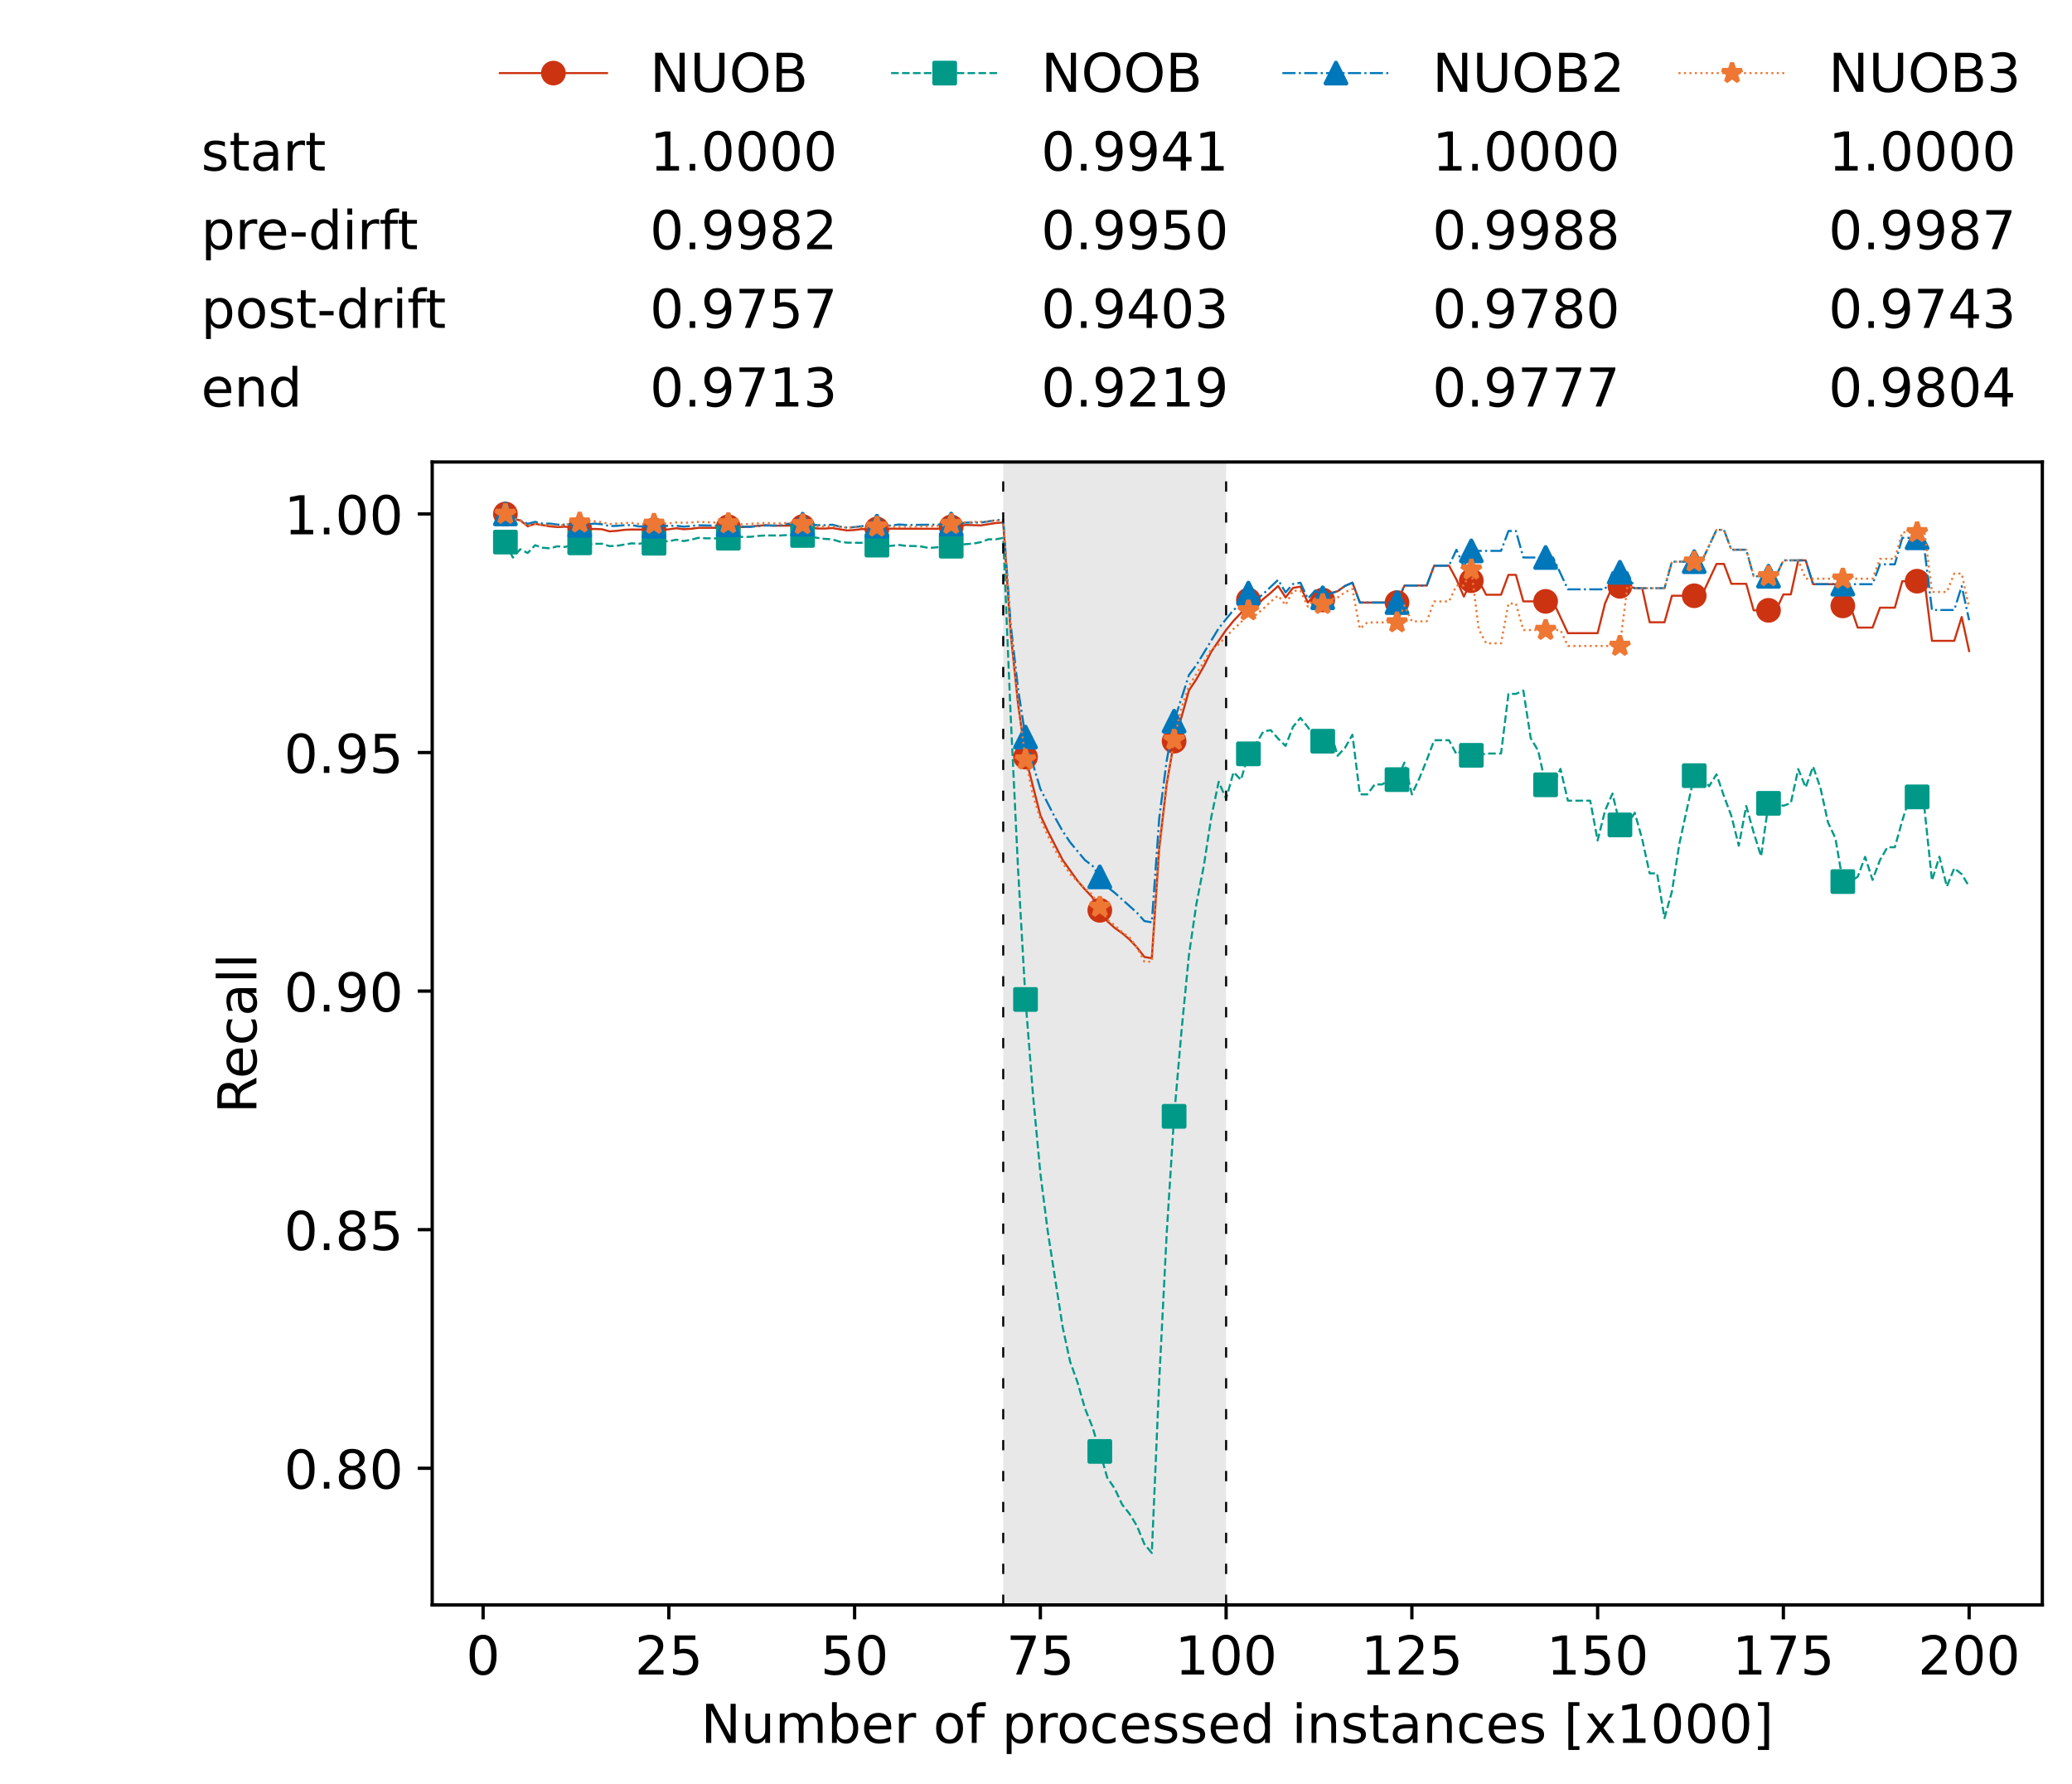 <?xml version="1.0" encoding="utf-8" standalone="no"?>
<!DOCTYPE svg PUBLIC "-//W3C//DTD SVG 1.1//EN"
  "http://www.w3.org/Graphics/SVG/1.1/DTD/svg11.dtd">
<!-- Created with matplotlib (https://matplotlib.org/) -->
<svg height="432.615pt" version="1.1" viewBox="0 0 502.65 432.615" width="502.65pt" xmlns="http://www.w3.org/2000/svg" xmlns:xlink="http://www.w3.org/1999/xlink">
 <defs>
  <style type="text/css">*{stroke-linecap:butt;stroke-linejoin:round;}</style>
 </defs>
 <g id="figure_1">
  <g id="patch_1">
   <path d="M 0 432.615 
L 502.65 432.615 
L 502.65 0 
L 0 0 
z
" style="fill:#ffffff;"/>
  </g>
  <g id="axes_1">
   <g id="patch_2">
    <path d="M 104.85 389.252 
L 495.45 389.252 
L 495.45 112.052 
L 104.85 112.052 
z
" style="fill:#ffffff;"/>
   </g>
   <g id="patch_3">
    <path clip-path="url(#p9bc9e4a221)" d="M 297.446 389.252 
L 297.446 112.052 
L 243.372 112.052 
L 243.372 389.252 
z
" style="fill:#d3d3d3;opacity:0.5;"/>
   </g>
   <g id="matplotlib.axis_1">
    <g id="xtick_1">
     <g id="line2d_1">
      <defs>
       <path d="M 0 0 
L 0 3.5 
" id="m32897b6eed" style="stroke:#000000;stroke-width:0.8;"/>
      </defs>
      <g>
       <use style="stroke:#000000;stroke-width:0.8;" x="117.197" xlink:href="#m32897b6eed" y="389.252"/>
      </g>
     </g>
     <g id="text_1">
      <!-- 0 -->
      <g transform="translate(113.061 406.13)scale(0.13 -0.13)">
       <defs>
        <path d="M 31.781 66.406 
Q 24.172 66.406 20.328 58.906 
Q 16.5 51.422 16.5 36.375 
Q 16.5 21.391 20.328 13.891 
Q 24.172 6.391 31.781 6.391 
Q 39.453 6.391 43.281 13.891 
Q 47.125 21.391 47.125 36.375 
Q 47.125 51.422 43.281 58.906 
Q 39.453 66.406 31.781 66.406 
z
M 31.781 74.219 
Q 44.047 74.219 50.516 64.516 
Q 56.984 54.828 56.984 36.375 
Q 56.984 17.969 50.516 8.266 
Q 44.047 -1.422 31.781 -1.422 
Q 19.531 -1.422 13.062 8.266 
Q 6.594 17.969 6.594 36.375 
Q 6.594 54.828 13.062 64.516 
Q 19.531 74.219 31.781 74.219 
z
" id="DejaVuSans-48"/>
       </defs>
       <use xlink:href="#DejaVuSans-48"/>
      </g>
     </g>
    </g>
    <g id="xtick_2">
     <g id="line2d_2">
      <g>
       <use style="stroke:#000000;stroke-width:0.8;" x="162.259" xlink:href="#m32897b6eed" y="389.252"/>
      </g>
     </g>
     <g id="text_2">
      <!-- 25 -->
      <g transform="translate(153.988 406.13)scale(0.13 -0.13)">
       <defs>
        <path d="M 19.188 8.297 
L 53.609 8.297 
L 53.609 0 
L 7.328 0 
L 7.328 8.297 
Q 12.938 14.109 22.625 23.891 
Q 32.328 33.688 34.812 36.531 
Q 39.547 41.844 41.422 45.531 
Q 43.312 49.219 43.312 52.781 
Q 43.312 58.594 39.234 62.25 
Q 35.156 65.922 28.609 65.922 
Q 23.969 65.922 18.812 64.312 
Q 13.672 62.703 7.812 59.422 
L 7.812 69.391 
Q 13.766 71.781 18.938 73 
Q 24.125 74.219 28.422 74.219 
Q 39.75 74.219 46.484 68.547 
Q 53.219 62.891 53.219 53.422 
Q 53.219 48.922 51.531 44.891 
Q 49.859 40.875 45.406 35.406 
Q 44.188 33.984 37.641 27.219 
Q 31.109 20.453 19.188 8.297 
z
" id="DejaVuSans-50"/>
        <path d="M 10.797 72.906 
L 49.516 72.906 
L 49.516 64.594 
L 19.828 64.594 
L 19.828 46.734 
Q 21.969 47.469 24.109 47.828 
Q 26.266 48.188 28.422 48.188 
Q 40.625 48.188 47.75 41.5 
Q 54.891 34.812 54.891 23.391 
Q 54.891 11.625 47.562 5.094 
Q 40.234 -1.422 26.906 -1.422 
Q 22.312 -1.422 17.547 -0.641 
Q 12.797 0.141 7.719 1.703 
L 7.719 11.625 
Q 12.109 9.234 16.797 8.062 
Q 21.484 6.891 26.703 6.891 
Q 35.156 6.891 40.078 11.328 
Q 45.016 15.766 45.016 23.391 
Q 45.016 31 40.078 35.438 
Q 35.156 39.891 26.703 39.891 
Q 22.75 39.891 18.812 39.016 
Q 14.891 38.141 10.797 36.281 
z
" id="DejaVuSans-53"/>
       </defs>
       <use xlink:href="#DejaVuSans-50"/>
       <use x="63.623" xlink:href="#DejaVuSans-53"/>
      </g>
     </g>
    </g>
    <g id="xtick_3">
     <g id="line2d_3">
      <g>
       <use style="stroke:#000000;stroke-width:0.8;" x="207.322" xlink:href="#m32897b6eed" y="389.252"/>
      </g>
     </g>
     <g id="text_3">
      <!-- 50 -->
      <g transform="translate(199.05 406.13)scale(0.13 -0.13)">
       <use xlink:href="#DejaVuSans-53"/>
       <use x="63.623" xlink:href="#DejaVuSans-48"/>
      </g>
     </g>
    </g>
    <g id="xtick_4">
     <g id="line2d_4">
      <g>
       <use style="stroke:#000000;stroke-width:0.8;" x="252.384" xlink:href="#m32897b6eed" y="389.252"/>
      </g>
     </g>
     <g id="text_4">
      <!-- 75 -->
      <g transform="translate(244.113 406.13)scale(0.13 -0.13)">
       <defs>
        <path d="M 8.203 72.906 
L 55.078 72.906 
L 55.078 68.703 
L 28.609 0 
L 18.312 0 
L 43.219 64.594 
L 8.203 64.594 
z
" id="DejaVuSans-55"/>
       </defs>
       <use xlink:href="#DejaVuSans-55"/>
       <use x="63.623" xlink:href="#DejaVuSans-53"/>
      </g>
     </g>
    </g>
    <g id="xtick_5">
     <g id="line2d_5">
      <g>
       <use style="stroke:#000000;stroke-width:0.8;" x="297.446" xlink:href="#m32897b6eed" y="389.252"/>
      </g>
     </g>
     <g id="text_5">
      <!-- 100 -->
      <g transform="translate(285.039 406.13)scale(0.13 -0.13)">
       <defs>
        <path d="M 12.406 8.297 
L 28.516 8.297 
L 28.516 63.922 
L 10.984 60.406 
L 10.984 69.391 
L 28.422 72.906 
L 38.281 72.906 
L 38.281 8.297 
L 54.391 8.297 
L 54.391 0 
L 12.406 0 
z
" id="DejaVuSans-49"/>
       </defs>
       <use xlink:href="#DejaVuSans-49"/>
       <use x="63.623" xlink:href="#DejaVuSans-48"/>
       <use x="127.246" xlink:href="#DejaVuSans-48"/>
      </g>
     </g>
    </g>
    <g id="xtick_6">
     <g id="line2d_6">
      <g>
       <use style="stroke:#000000;stroke-width:0.8;" x="342.509" xlink:href="#m32897b6eed" y="389.252"/>
      </g>
     </g>
     <g id="text_6">
      <!-- 125 -->
      <g transform="translate(330.102 406.13)scale(0.13 -0.13)">
       <use xlink:href="#DejaVuSans-49"/>
       <use x="63.623" xlink:href="#DejaVuSans-50"/>
       <use x="127.246" xlink:href="#DejaVuSans-53"/>
      </g>
     </g>
    </g>
    <g id="xtick_7">
     <g id="line2d_7">
      <g>
       <use style="stroke:#000000;stroke-width:0.8;" x="387.571" xlink:href="#m32897b6eed" y="389.252"/>
      </g>
     </g>
     <g id="text_7">
      <!-- 150 -->
      <g transform="translate(375.164 406.13)scale(0.13 -0.13)">
       <use xlink:href="#DejaVuSans-49"/>
       <use x="63.623" xlink:href="#DejaVuSans-53"/>
       <use x="127.246" xlink:href="#DejaVuSans-48"/>
      </g>
     </g>
    </g>
    <g id="xtick_8">
     <g id="line2d_8">
      <g>
       <use style="stroke:#000000;stroke-width:0.8;" x="432.633" xlink:href="#m32897b6eed" y="389.252"/>
      </g>
     </g>
     <g id="text_8">
      <!-- 175 -->
      <g transform="translate(420.226 406.13)scale(0.13 -0.13)">
       <use xlink:href="#DejaVuSans-49"/>
       <use x="63.623" xlink:href="#DejaVuSans-55"/>
       <use x="127.246" xlink:href="#DejaVuSans-53"/>
      </g>
     </g>
    </g>
    <g id="xtick_9">
     <g id="line2d_9">
      <g>
       <use style="stroke:#000000;stroke-width:0.8;" x="477.695" xlink:href="#m32897b6eed" y="389.252"/>
      </g>
     </g>
     <g id="text_9">
      <!-- 200 -->
      <g transform="translate(465.289 406.13)scale(0.13 -0.13)">
       <use xlink:href="#DejaVuSans-50"/>
       <use x="63.623" xlink:href="#DejaVuSans-48"/>
       <use x="127.246" xlink:href="#DejaVuSans-48"/>
      </g>
     </g>
    </g>
    <g id="text_10">
     <!-- Number of processed instances [x1000] -->
     <g transform="translate(170.025 422.711)scale(0.13 -0.13)">
      <defs>
       <path d="M 9.812 72.906 
L 23.094 72.906 
L 55.422 11.922 
L 55.422 72.906 
L 64.984 72.906 
L 64.984 0 
L 51.703 0 
L 19.391 60.984 
L 19.391 0 
L 9.812 0 
z
" id="DejaVuSans-78"/>
       <path d="M 8.5 21.578 
L 8.5 54.688 
L 17.484 54.688 
L 17.484 21.922 
Q 17.484 14.156 20.5 10.266 
Q 23.531 6.391 29.594 6.391 
Q 36.859 6.391 41.078 11.031 
Q 45.312 15.672 45.312 23.688 
L 45.312 54.688 
L 54.297 54.688 
L 54.297 0 
L 45.312 0 
L 45.312 8.406 
Q 42.047 3.422 37.719 1 
Q 33.406 -1.422 27.688 -1.422 
Q 18.266 -1.422 13.375 4.438 
Q 8.5 10.297 8.5 21.578 
z
M 31.109 56 
z
" id="DejaVuSans-117"/>
       <path d="M 52 44.188 
Q 55.375 50.25 60.062 53.125 
Q 64.75 56 71.094 56 
Q 79.641 56 84.281 50.016 
Q 88.922 44.047 88.922 33.016 
L 88.922 0 
L 79.891 0 
L 79.891 32.719 
Q 79.891 40.578 77.094 44.375 
Q 74.312 48.188 68.609 48.188 
Q 61.625 48.188 57.562 43.547 
Q 53.516 38.922 53.516 30.906 
L 53.516 0 
L 44.484 0 
L 44.484 32.719 
Q 44.484 40.625 41.703 44.406 
Q 38.922 48.188 33.109 48.188 
Q 26.219 48.188 22.156 43.531 
Q 18.109 38.875 18.109 30.906 
L 18.109 0 
L 9.078 0 
L 9.078 54.688 
L 18.109 54.688 
L 18.109 46.188 
Q 21.188 51.219 25.484 53.609 
Q 29.781 56 35.688 56 
Q 41.656 56 45.828 52.969 
Q 50 49.953 52 44.188 
z
" id="DejaVuSans-109"/>
       <path d="M 48.688 27.297 
Q 48.688 37.203 44.609 42.844 
Q 40.531 48.484 33.406 48.484 
Q 26.266 48.484 22.188 42.844 
Q 18.109 37.203 18.109 27.297 
Q 18.109 17.391 22.188 11.75 
Q 26.266 6.109 33.406 6.109 
Q 40.531 6.109 44.609 11.75 
Q 48.688 17.391 48.688 27.297 
z
M 18.109 46.391 
Q 20.953 51.266 25.266 53.625 
Q 29.594 56 35.594 56 
Q 45.562 56 51.781 48.094 
Q 58.016 40.188 58.016 27.297 
Q 58.016 14.406 51.781 6.484 
Q 45.562 -1.422 35.594 -1.422 
Q 29.594 -1.422 25.266 0.953 
Q 20.953 3.328 18.109 8.203 
L 18.109 0 
L 9.078 0 
L 9.078 75.984 
L 18.109 75.984 
z
" id="DejaVuSans-98"/>
       <path d="M 56.203 29.594 
L 56.203 25.203 
L 14.891 25.203 
Q 15.484 15.922 20.484 11.062 
Q 25.484 6.203 34.422 6.203 
Q 39.594 6.203 44.453 7.469 
Q 49.312 8.734 54.109 11.281 
L 54.109 2.781 
Q 49.266 0.734 44.188 -0.344 
Q 39.109 -1.422 33.891 -1.422 
Q 20.797 -1.422 13.156 6.188 
Q 5.516 13.812 5.516 26.812 
Q 5.516 40.234 12.766 48.109 
Q 20.016 56 32.328 56 
Q 43.359 56 49.781 48.891 
Q 56.203 41.797 56.203 29.594 
z
M 47.219 32.234 
Q 47.125 39.594 43.094 43.984 
Q 39.062 48.391 32.422 48.391 
Q 24.906 48.391 20.391 44.141 
Q 15.875 39.891 15.188 32.172 
z
" id="DejaVuSans-101"/>
       <path d="M 41.109 46.297 
Q 39.594 47.172 37.812 47.578 
Q 36.031 48 33.891 48 
Q 26.266 48 22.188 43.047 
Q 18.109 38.094 18.109 28.812 
L 18.109 0 
L 9.078 0 
L 9.078 54.688 
L 18.109 54.688 
L 18.109 46.188 
Q 20.953 51.172 25.484 53.578 
Q 30.031 56 36.531 56 
Q 37.453 56 38.578 55.875 
Q 39.703 55.766 41.062 55.516 
z
" id="DejaVuSans-114"/>
       <path id="DejaVuSans-32"/>
       <path d="M 30.609 48.391 
Q 23.391 48.391 19.188 42.75 
Q 14.984 37.109 14.984 27.297 
Q 14.984 17.484 19.156 11.844 
Q 23.344 6.203 30.609 6.203 
Q 37.797 6.203 41.984 11.859 
Q 46.188 17.531 46.188 27.297 
Q 46.188 37.016 41.984 42.703 
Q 37.797 48.391 30.609 48.391 
z
M 30.609 56 
Q 42.328 56 49.016 48.375 
Q 55.719 40.766 55.719 27.297 
Q 55.719 13.875 49.016 6.219 
Q 42.328 -1.422 30.609 -1.422 
Q 18.844 -1.422 12.172 6.219 
Q 5.516 13.875 5.516 27.297 
Q 5.516 40.766 12.172 48.375 
Q 18.844 56 30.609 56 
z
" id="DejaVuSans-111"/>
       <path d="M 37.109 75.984 
L 37.109 68.5 
L 28.516 68.5 
Q 23.688 68.5 21.797 66.547 
Q 19.922 64.594 19.922 59.516 
L 19.922 54.688 
L 34.719 54.688 
L 34.719 47.703 
L 19.922 47.703 
L 19.922 0 
L 10.891 0 
L 10.891 47.703 
L 2.297 47.703 
L 2.297 54.688 
L 10.891 54.688 
L 10.891 58.5 
Q 10.891 67.625 15.141 71.797 
Q 19.391 75.984 28.609 75.984 
z
" id="DejaVuSans-102"/>
       <path d="M 18.109 8.203 
L 18.109 -20.797 
L 9.078 -20.797 
L 9.078 54.688 
L 18.109 54.688 
L 18.109 46.391 
Q 20.953 51.266 25.266 53.625 
Q 29.594 56 35.594 56 
Q 45.562 56 51.781 48.094 
Q 58.016 40.188 58.016 27.297 
Q 58.016 14.406 51.781 6.484 
Q 45.562 -1.422 35.594 -1.422 
Q 29.594 -1.422 25.266 0.953 
Q 20.953 3.328 18.109 8.203 
z
M 48.688 27.297 
Q 48.688 37.203 44.609 42.844 
Q 40.531 48.484 33.406 48.484 
Q 26.266 48.484 22.188 42.844 
Q 18.109 37.203 18.109 27.297 
Q 18.109 17.391 22.188 11.75 
Q 26.266 6.109 33.406 6.109 
Q 40.531 6.109 44.609 11.75 
Q 48.688 17.391 48.688 27.297 
z
" id="DejaVuSans-112"/>
       <path d="M 48.781 52.594 
L 48.781 44.188 
Q 44.969 46.297 41.141 47.344 
Q 37.312 48.391 33.406 48.391 
Q 24.656 48.391 19.812 42.844 
Q 14.984 37.312 14.984 27.297 
Q 14.984 17.281 19.812 11.734 
Q 24.656 6.203 33.406 6.203 
Q 37.312 6.203 41.141 7.25 
Q 44.969 8.297 48.781 10.406 
L 48.781 2.094 
Q 45.016 0.344 40.984 -0.531 
Q 36.969 -1.422 32.422 -1.422 
Q 20.062 -1.422 12.781 6.344 
Q 5.516 14.109 5.516 27.297 
Q 5.516 40.672 12.859 48.328 
Q 20.219 56 33.016 56 
Q 37.156 56 41.109 55.141 
Q 45.062 54.297 48.781 52.594 
z
" id="DejaVuSans-99"/>
       <path d="M 44.281 53.078 
L 44.281 44.578 
Q 40.484 46.531 36.375 47.5 
Q 32.281 48.484 27.875 48.484 
Q 21.188 48.484 17.844 46.438 
Q 14.5 44.391 14.5 40.281 
Q 14.5 37.156 16.891 35.375 
Q 19.281 33.594 26.516 31.984 
L 29.594 31.297 
Q 39.156 29.25 43.188 25.516 
Q 47.219 21.781 47.219 15.094 
Q 47.219 7.469 41.188 3.016 
Q 35.156 -1.422 24.609 -1.422 
Q 20.219 -1.422 15.453 -0.562 
Q 10.688 0.297 5.422 2 
L 5.422 11.281 
Q 10.406 8.688 15.234 7.391 
Q 20.062 6.109 24.812 6.109 
Q 31.156 6.109 34.562 8.281 
Q 37.984 10.453 37.984 14.406 
Q 37.984 18.062 35.516 20.016 
Q 33.062 21.969 24.703 23.781 
L 21.578 24.516 
Q 13.234 26.266 9.516 29.906 
Q 5.812 33.547 5.812 39.891 
Q 5.812 47.609 11.281 51.797 
Q 16.75 56 26.812 56 
Q 31.781 56 36.172 55.266 
Q 40.578 54.547 44.281 53.078 
z
" id="DejaVuSans-115"/>
       <path d="M 45.406 46.391 
L 45.406 75.984 
L 54.391 75.984 
L 54.391 0 
L 45.406 0 
L 45.406 8.203 
Q 42.578 3.328 38.25 0.953 
Q 33.938 -1.422 27.875 -1.422 
Q 17.969 -1.422 11.734 6.484 
Q 5.516 14.406 5.516 27.297 
Q 5.516 40.188 11.734 48.094 
Q 17.969 56 27.875 56 
Q 33.938 56 38.25 53.625 
Q 42.578 51.266 45.406 46.391 
z
M 14.797 27.297 
Q 14.797 17.391 18.875 11.75 
Q 22.953 6.109 30.078 6.109 
Q 37.203 6.109 41.297 11.75 
Q 45.406 17.391 45.406 27.297 
Q 45.406 37.203 41.297 42.844 
Q 37.203 48.484 30.078 48.484 
Q 22.953 48.484 18.875 42.844 
Q 14.797 37.203 14.797 27.297 
z
" id="DejaVuSans-100"/>
       <path d="M 9.422 54.688 
L 18.406 54.688 
L 18.406 0 
L 9.422 0 
z
M 9.422 75.984 
L 18.406 75.984 
L 18.406 64.594 
L 9.422 64.594 
z
" id="DejaVuSans-105"/>
       <path d="M 54.891 33.016 
L 54.891 0 
L 45.906 0 
L 45.906 32.719 
Q 45.906 40.484 42.875 44.328 
Q 39.844 48.188 33.797 48.188 
Q 26.516 48.188 22.312 43.547 
Q 18.109 38.922 18.109 30.906 
L 18.109 0 
L 9.078 0 
L 9.078 54.688 
L 18.109 54.688 
L 18.109 46.188 
Q 21.344 51.125 25.703 53.562 
Q 30.078 56 35.797 56 
Q 45.219 56 50.047 50.172 
Q 54.891 44.344 54.891 33.016 
z
" id="DejaVuSans-110"/>
       <path d="M 18.312 70.219 
L 18.312 54.688 
L 36.812 54.688 
L 36.812 47.703 
L 18.312 47.703 
L 18.312 18.016 
Q 18.312 11.328 20.141 9.422 
Q 21.969 7.516 27.594 7.516 
L 36.812 7.516 
L 36.812 0 
L 27.594 0 
Q 17.188 0 13.234 3.875 
Q 9.281 7.766 9.281 18.016 
L 9.281 47.703 
L 2.688 47.703 
L 2.688 54.688 
L 9.281 54.688 
L 9.281 70.219 
z
" id="DejaVuSans-116"/>
       <path d="M 34.281 27.484 
Q 23.391 27.484 19.188 25 
Q 14.984 22.516 14.984 16.5 
Q 14.984 11.719 18.141 8.906 
Q 21.297 6.109 26.703 6.109 
Q 34.188 6.109 38.703 11.406 
Q 43.219 16.703 43.219 25.484 
L 43.219 27.484 
z
M 52.203 31.203 
L 52.203 0 
L 43.219 0 
L 43.219 8.297 
Q 40.141 3.328 35.547 0.953 
Q 30.953 -1.422 24.312 -1.422 
Q 15.922 -1.422 10.953 3.297 
Q 6 8.016 6 15.922 
Q 6 25.141 12.172 29.828 
Q 18.359 34.516 30.609 34.516 
L 43.219 34.516 
L 43.219 35.406 
Q 43.219 41.609 39.141 45 
Q 35.062 48.391 27.688 48.391 
Q 23 48.391 18.547 47.266 
Q 14.109 46.141 10.016 43.891 
L 10.016 52.203 
Q 14.938 54.109 19.578 55.047 
Q 24.219 56 28.609 56 
Q 40.484 56 46.344 49.844 
Q 52.203 43.703 52.203 31.203 
z
" id="DejaVuSans-97"/>
       <path d="M 8.594 75.984 
L 29.297 75.984 
L 29.297 69 
L 17.578 69 
L 17.578 -6.203 
L 29.297 -6.203 
L 29.297 -13.188 
L 8.594 -13.188 
z
" id="DejaVuSans-91"/>
       <path d="M 54.891 54.688 
L 35.109 28.078 
L 55.906 0 
L 45.312 0 
L 29.391 21.484 
L 13.484 0 
L 2.875 0 
L 24.125 28.609 
L 4.688 54.688 
L 15.281 54.688 
L 29.781 35.203 
L 44.281 54.688 
z
" id="DejaVuSans-120"/>
       <path d="M 30.422 75.984 
L 30.422 -13.188 
L 9.719 -13.188 
L 9.719 -6.203 
L 21.391 -6.203 
L 21.391 69 
L 9.719 69 
L 9.719 75.984 
z
" id="DejaVuSans-93"/>
      </defs>
      <use xlink:href="#DejaVuSans-78"/>
      <use x="74.805" xlink:href="#DejaVuSans-117"/>
      <use x="138.184" xlink:href="#DejaVuSans-109"/>
      <use x="235.596" xlink:href="#DejaVuSans-98"/>
      <use x="299.072" xlink:href="#DejaVuSans-101"/>
      <use x="360.596" xlink:href="#DejaVuSans-114"/>
      <use x="401.709" xlink:href="#DejaVuSans-32"/>
      <use x="433.496" xlink:href="#DejaVuSans-111"/>
      <use x="494.678" xlink:href="#DejaVuSans-102"/>
      <use x="529.883" xlink:href="#DejaVuSans-32"/>
      <use x="561.67" xlink:href="#DejaVuSans-112"/>
      <use x="625.146" xlink:href="#DejaVuSans-114"/>
      <use x="664.01" xlink:href="#DejaVuSans-111"/>
      <use x="725.191" xlink:href="#DejaVuSans-99"/>
      <use x="780.172" xlink:href="#DejaVuSans-101"/>
      <use x="841.695" xlink:href="#DejaVuSans-115"/>
      <use x="893.795" xlink:href="#DejaVuSans-115"/>
      <use x="945.895" xlink:href="#DejaVuSans-101"/>
      <use x="1007.418" xlink:href="#DejaVuSans-100"/>
      <use x="1070.895" xlink:href="#DejaVuSans-32"/>
      <use x="1102.682" xlink:href="#DejaVuSans-105"/>
      <use x="1130.465" xlink:href="#DejaVuSans-110"/>
      <use x="1193.844" xlink:href="#DejaVuSans-115"/>
      <use x="1245.943" xlink:href="#DejaVuSans-116"/>
      <use x="1285.152" xlink:href="#DejaVuSans-97"/>
      <use x="1346.432" xlink:href="#DejaVuSans-110"/>
      <use x="1409.811" xlink:href="#DejaVuSans-99"/>
      <use x="1464.791" xlink:href="#DejaVuSans-101"/>
      <use x="1526.314" xlink:href="#DejaVuSans-115"/>
      <use x="1578.414" xlink:href="#DejaVuSans-32"/>
      <use x="1610.201" xlink:href="#DejaVuSans-91"/>
      <use x="1649.215" xlink:href="#DejaVuSans-120"/>
      <use x="1708.395" xlink:href="#DejaVuSans-49"/>
      <use x="1772.018" xlink:href="#DejaVuSans-48"/>
      <use x="1835.641" xlink:href="#DejaVuSans-48"/>
      <use x="1899.264" xlink:href="#DejaVuSans-48"/>
      <use x="1962.887" xlink:href="#DejaVuSans-93"/>
     </g>
    </g>
   </g>
   <g id="matplotlib.axis_2">
    <g id="ytick_1">
     <g id="line2d_10">
      <defs>
       <path d="M 0 0 
L -3.5 0 
" id="m51a50324dd" style="stroke:#000000;stroke-width:0.8;"/>
      </defs>
      <g>
       <use style="stroke:#000000;stroke-width:0.8;" x="104.85" xlink:href="#m51a50324dd" y="356.104"/>
      </g>
     </g>
     <g id="text_11">
      <!-- 0.80 -->
      <g transform="translate(68.905 361.043)scale(0.13 -0.13)">
       <defs>
        <path d="M 10.688 12.406 
L 21 12.406 
L 21 0 
L 10.688 0 
z
" id="DejaVuSans-46"/>
        <path d="M 31.781 34.625 
Q 24.75 34.625 20.719 30.859 
Q 16.703 27.094 16.703 20.516 
Q 16.703 13.922 20.719 10.156 
Q 24.75 6.391 31.781 6.391 
Q 38.812 6.391 42.859 10.172 
Q 46.922 13.969 46.922 20.516 
Q 46.922 27.094 42.891 30.859 
Q 38.875 34.625 31.781 34.625 
z
M 21.922 38.812 
Q 15.578 40.375 12.031 44.719 
Q 8.5 49.078 8.5 55.328 
Q 8.5 64.062 14.719 69.141 
Q 20.953 74.219 31.781 74.219 
Q 42.672 74.219 48.875 69.141 
Q 55.078 64.062 55.078 55.328 
Q 55.078 49.078 51.531 44.719 
Q 48 40.375 41.703 38.812 
Q 48.828 37.156 52.797 32.312 
Q 56.781 27.484 56.781 20.516 
Q 56.781 9.906 50.312 4.234 
Q 43.844 -1.422 31.781 -1.422 
Q 19.734 -1.422 13.25 4.234 
Q 6.781 9.906 6.781 20.516 
Q 6.781 27.484 10.781 32.312 
Q 14.797 37.156 21.922 38.812 
z
M 18.312 54.391 
Q 18.312 48.734 21.844 45.562 
Q 25.391 42.391 31.781 42.391 
Q 38.141 42.391 41.719 45.562 
Q 45.312 48.734 45.312 54.391 
Q 45.312 60.062 41.719 63.234 
Q 38.141 66.406 31.781 66.406 
Q 25.391 66.406 21.844 63.234 
Q 18.312 60.062 18.312 54.391 
z
" id="DejaVuSans-56"/>
       </defs>
       <use xlink:href="#DejaVuSans-48"/>
       <use x="63.623" xlink:href="#DejaVuSans-46"/>
       <use x="95.41" xlink:href="#DejaVuSans-56"/>
       <use x="159.033" xlink:href="#DejaVuSans-48"/>
      </g>
     </g>
    </g>
    <g id="ytick_2">
     <g id="line2d_11">
      <g>
       <use style="stroke:#000000;stroke-width:0.8;" x="104.85" xlink:href="#m51a50324dd" y="298.241"/>
      </g>
     </g>
     <g id="text_12">
      <!-- 0.85 -->
      <g transform="translate(68.905 303.18)scale(0.13 -0.13)">
       <use xlink:href="#DejaVuSans-48"/>
       <use x="63.623" xlink:href="#DejaVuSans-46"/>
       <use x="95.41" xlink:href="#DejaVuSans-56"/>
       <use x="159.033" xlink:href="#DejaVuSans-53"/>
      </g>
     </g>
    </g>
    <g id="ytick_3">
     <g id="line2d_12">
      <g>
       <use style="stroke:#000000;stroke-width:0.8;" x="104.85" xlink:href="#m51a50324dd" y="240.378"/>
      </g>
     </g>
     <g id="text_13">
      <!-- 0.90 -->
      <g transform="translate(68.905 245.317)scale(0.13 -0.13)">
       <defs>
        <path d="M 10.984 1.516 
L 10.984 10.5 
Q 14.703 8.734 18.5 7.812 
Q 22.312 6.891 25.984 6.891 
Q 35.75 6.891 40.891 13.453 
Q 46.047 20.016 46.781 33.406 
Q 43.953 29.203 39.594 26.953 
Q 35.25 24.703 29.984 24.703 
Q 19.047 24.703 12.672 31.312 
Q 6.297 37.938 6.297 49.422 
Q 6.297 60.641 12.938 67.422 
Q 19.578 74.219 30.609 74.219 
Q 43.266 74.219 49.922 64.516 
Q 56.594 54.828 56.594 36.375 
Q 56.594 19.141 48.406 8.859 
Q 40.234 -1.422 26.422 -1.422 
Q 22.703 -1.422 18.891 -0.688 
Q 15.094 0.047 10.984 1.516 
z
M 30.609 32.422 
Q 37.25 32.422 41.125 36.953 
Q 45.016 41.5 45.016 49.422 
Q 45.016 57.281 41.125 61.844 
Q 37.25 66.406 30.609 66.406 
Q 23.969 66.406 20.094 61.844 
Q 16.219 57.281 16.219 49.422 
Q 16.219 41.5 20.094 36.953 
Q 23.969 32.422 30.609 32.422 
z
" id="DejaVuSans-57"/>
       </defs>
       <use xlink:href="#DejaVuSans-48"/>
       <use x="63.623" xlink:href="#DejaVuSans-46"/>
       <use x="95.41" xlink:href="#DejaVuSans-57"/>
       <use x="159.033" xlink:href="#DejaVuSans-48"/>
      </g>
     </g>
    </g>
    <g id="ytick_4">
     <g id="line2d_13">
      <g>
       <use style="stroke:#000000;stroke-width:0.8;" x="104.85" xlink:href="#m51a50324dd" y="182.515"/>
      </g>
     </g>
     <g id="text_14">
      <!-- 0.95 -->
      <g transform="translate(68.905 187.454)scale(0.13 -0.13)">
       <use xlink:href="#DejaVuSans-48"/>
       <use x="63.623" xlink:href="#DejaVuSans-46"/>
       <use x="95.41" xlink:href="#DejaVuSans-57"/>
       <use x="159.033" xlink:href="#DejaVuSans-53"/>
      </g>
     </g>
    </g>
    <g id="ytick_5">
     <g id="line2d_14">
      <g>
       <use style="stroke:#000000;stroke-width:0.8;" x="104.85" xlink:href="#m51a50324dd" y="124.652"/>
      </g>
     </g>
     <g id="text_15">
      <!-- 1.00 -->
      <g transform="translate(68.905 129.591)scale(0.13 -0.13)">
       <use xlink:href="#DejaVuSans-49"/>
       <use x="63.623" xlink:href="#DejaVuSans-46"/>
       <use x="95.41" xlink:href="#DejaVuSans-48"/>
       <use x="159.033" xlink:href="#DejaVuSans-48"/>
      </g>
     </g>
    </g>
    <g id="text_16">
     <!-- Recall -->
     <g transform="translate(62.201 270.044)rotate(-90)scale(0.13 -0.13)">
      <defs>
       <path d="M 44.391 34.188 
Q 47.562 33.109 50.562 29.594 
Q 53.562 26.078 56.594 19.922 
L 66.609 0 
L 56 0 
L 46.688 18.703 
Q 43.062 26.031 39.672 28.422 
Q 36.281 30.812 30.422 30.812 
L 19.672 30.812 
L 19.672 0 
L 9.812 0 
L 9.812 72.906 
L 32.078 72.906 
Q 44.578 72.906 50.734 67.672 
Q 56.891 62.453 56.891 51.906 
Q 56.891 45.016 53.688 40.469 
Q 50.484 35.938 44.391 34.188 
z
M 19.672 64.797 
L 19.672 38.922 
L 32.078 38.922 
Q 39.203 38.922 42.844 42.219 
Q 46.484 45.516 46.484 51.906 
Q 46.484 58.297 42.844 61.547 
Q 39.203 64.797 32.078 64.797 
z
" id="DejaVuSans-82"/>
       <path d="M 9.422 75.984 
L 18.406 75.984 
L 18.406 0 
L 9.422 0 
z
" id="DejaVuSans-108"/>
      </defs>
      <use xlink:href="#DejaVuSans-82"/>
      <use x="64.982" xlink:href="#DejaVuSans-101"/>
      <use x="126.506" xlink:href="#DejaVuSans-99"/>
      <use x="181.486" xlink:href="#DejaVuSans-97"/>
      <use x="242.766" xlink:href="#DejaVuSans-108"/>
      <use x="270.549" xlink:href="#DejaVuSans-108"/>
     </g>
    </g>
   </g>
   <g id="line2d_15"/>
   <g id="line2d_16"/>
   <g id="line2d_17"/>
   <g id="line2d_18"/>
   <g id="line2d_19"/>
   <g id="line2d_20">
    <path clip-path="url(#p9bc9e4a221)" d="M 122.605 124.652 
L 124.407 125.845 
L 126.21 126.21 
L 128.012 127.647 
L 129.815 127.048 
L 133.419 127.664 
L 135.222 127.835 
L 137.024 127.743 
L 138.827 127.919 
L 140.629 128.285 
L 142.432 128.393 
L 144.234 128.29 
L 146.037 128.365 
L 147.839 128.869 
L 149.642 128.746 
L 151.444 128.505 
L 153.247 128.421 
L 160.457 128.491 
L 162.259 128.376 
L 164.062 128.126 
L 165.864 128.354 
L 167.667 128.245 
L 169.469 128.015 
L 174.877 128.006 
L 176.679 127.762 
L 178.482 127.736 
L 180.284 127.835 
L 185.692 127.371 
L 187.494 127.489 
L 191.099 127.489 
L 192.902 127.374 
L 194.704 127.715 
L 196.507 127.833 
L 198.309 128.186 
L 200.112 128.189 
L 201.914 128.075 
L 205.519 128.652 
L 207.322 128.539 
L 209.124 128.311 
L 210.927 128.417 
L 212.729 128.297 
L 214.532 128.314 
L 216.334 128.214 
L 227.149 128.251 
L 228.952 128.136 
L 232.557 127.563 
L 234.359 127.317 
L 237.964 127.427 
L 241.569 126.853 
L 243.372 126.735 
L 245.174 153.55 
L 246.976 170.766 
L 248.779 183.625 
L 252.384 197.723 
L 254.186 201.565 
L 257.791 208.575 
L 261.396 213.622 
L 263.199 215.721 
L 265.001 217.625 
L 266.804 220.781 
L 268.606 223.411 
L 270.409 225.045 
L 272.211 226.309 
L 274.014 227.86 
L 275.816 229.78 
L 277.619 232.095 
L 279.421 232.404 
L 281.224 205.589 
L 283.026 190.163 
L 284.829 179.767 
L 286.631 173.893 
L 288.434 167.431 
L 290.236 164.752 
L 292.039 161.583 
L 293.841 158.072 
L 297.446 152.782 
L 299.249 150.57 
L 301.051 148.667 
L 302.854 145.511 
L 304.656 147.014 
L 306.459 145.273 
L 308.261 143.783 
L 310.064 142.117 
L 311.866 144.899 
L 313.669 142.585 
L 315.471 142.275 
L 317.274 146.133 
L 319.076 144.124 
L 320.879 145.519 
L 322.681 143.926 
L 324.484 143.4 
L 326.286 142.115 
L 328.089 141.322 
L 329.891 146.144 
L 338.904 146.144 
L 340.706 142.011 
L 346.114 142.011 
L 347.916 137.189 
L 351.521 137.189 
L 353.324 140.564 
L 355.126 144.697 
L 356.928 140.84 
L 358.731 140.84 
L 360.533 144.243 
L 364.138 144.243 
L 365.941 139.421 
L 367.743 139.421 
L 369.546 145.851 
L 376.756 145.851 
L 380.361 153.566 
L 387.571 153.566 
L 389.373 146.333 
L 391.176 142.2 
L 394.781 142.2 
L 396.583 142.654 
L 398.386 142.654 
L 400.188 150.92 
L 403.793 150.92 
L 405.596 144.491 
L 412.806 144.491 
L 416.411 136.776 
L 418.213 136.776 
L 420.016 141.597 
L 423.621 141.597 
L 425.423 148.027 
L 430.831 148.027 
L 432.633 144.169 
L 434.436 144.169 
L 436.238 135.903 
L 438.041 135.903 
L 439.843 141.689 
L 445.251 141.689 
L 447.053 146.95 
L 448.856 146.95 
L 450.658 152.21 
L 454.263 152.21 
L 456.066 147.388 
L 459.671 147.388 
L 461.473 140.959 
L 466.881 140.959 
L 468.683 155.424 
L 474.09 155.424 
L 475.893 149.638 
L 477.695 157.904 
L 477.695 157.904 
" style="fill:none;stroke:#cc3311;stroke-linecap:square;stroke-width:0.5;"/>
    <defs>
     <path d="M 0 2.5 
C 0.663 2.5 1.299 2.237 1.768 1.768 
C 2.237 1.299 2.5 0.663 2.5 0 
C 2.5 -0.663 2.237 -1.299 1.768 -1.768 
C 1.299 -2.237 0.663 -2.5 0 -2.5 
C -0.663 -2.5 -1.299 -2.237 -1.768 -1.768 
C -2.237 -1.299 -2.5 -0.663 -2.5 0 
C -2.5 0.663 -2.237 1.299 -1.768 1.768 
C -1.299 2.237 -0.663 2.5 0 2.5 
z
" id="m8be291a524" style="stroke:#cc3311;"/>
    </defs>
    <g clip-path="url(#p9bc9e4a221)">
     <use style="fill:#cc3311;stroke:#cc3311;" x="122.605" xlink:href="#m8be291a524" y="124.652"/>
     <use style="fill:#cc3311;stroke:#cc3311;" x="140.629" xlink:href="#m8be291a524" y="128.285"/>
     <use style="fill:#cc3311;stroke:#cc3311;" x="158.654" xlink:href="#m8be291a524" y="128.496"/>
     <use style="fill:#cc3311;stroke:#cc3311;" x="176.679" xlink:href="#m8be291a524" y="127.762"/>
     <use style="fill:#cc3311;stroke:#cc3311;" x="194.704" xlink:href="#m8be291a524" y="127.715"/>
     <use style="fill:#cc3311;stroke:#cc3311;" x="212.729" xlink:href="#m8be291a524" y="128.297"/>
     <use style="fill:#cc3311;stroke:#cc3311;" x="230.754" xlink:href="#m8be291a524" y="127.795"/>
     <use style="fill:#cc3311;stroke:#cc3311;" x="248.779" xlink:href="#m8be291a524" y="183.625"/>
     <use style="fill:#cc3311;stroke:#cc3311;" x="266.804" xlink:href="#m8be291a524" y="220.781"/>
     <use style="fill:#cc3311;stroke:#cc3311;" x="284.829" xlink:href="#m8be291a524" y="179.767"/>
     <use style="fill:#cc3311;stroke:#cc3311;" x="302.854" xlink:href="#m8be291a524" y="145.511"/>
     <use style="fill:#cc3311;stroke:#cc3311;" x="320.879" xlink:href="#m8be291a524" y="145.519"/>
     <use style="fill:#cc3311;stroke:#cc3311;" x="338.904" xlink:href="#m8be291a524" y="146.144"/>
     <use style="fill:#cc3311;stroke:#cc3311;" x="356.928" xlink:href="#m8be291a524" y="140.84"/>
     <use style="fill:#cc3311;stroke:#cc3311;" x="374.953" xlink:href="#m8be291a524" y="145.851"/>
     <use style="fill:#cc3311;stroke:#cc3311;" x="392.978" xlink:href="#m8be291a524" y="142.2"/>
     <use style="fill:#cc3311;stroke:#cc3311;" x="411.003" xlink:href="#m8be291a524" y="144.491"/>
     <use style="fill:#cc3311;stroke:#cc3311;" x="429.028" xlink:href="#m8be291a524" y="148.027"/>
     <use style="fill:#cc3311;stroke:#cc3311;" x="447.053" xlink:href="#m8be291a524" y="146.95"/>
     <use style="fill:#cc3311;stroke:#cc3311;" x="465.078" xlink:href="#m8be291a524" y="140.959"/>
    </g>
   </g>
   <g id="line2d_21"/>
   <g id="line2d_22"/>
   <g id="line2d_23"/>
   <g id="line2d_24"/>
   <g id="line2d_25">
    <path clip-path="url(#p9bc9e4a221)" d="M 122.605 131.473 
L 124.407 135.221 
L 126.21 133.222 
L 128.012 134.125 
L 129.815 132.23 
L 131.617 132.844 
L 133.419 132.988 
L 135.222 132.493 
L 137.024 132.669 
L 140.629 131.653 
L 142.432 132.096 
L 144.234 131.893 
L 146.037 131.878 
L 147.839 132.449 
L 149.642 132.384 
L 153.247 131.778 
L 155.049 131.871 
L 156.852 131.625 
L 158.654 131.755 
L 160.457 131.267 
L 162.259 131.265 
L 164.062 130.887 
L 165.864 131.229 
L 167.667 130.897 
L 169.469 130.437 
L 171.272 130.564 
L 173.074 130.549 
L 174.877 130.652 
L 176.679 130.531 
L 178.482 130.136 
L 180.284 130.223 
L 182.087 130.199 
L 183.889 129.974 
L 185.692 129.867 
L 189.297 129.874 
L 191.099 129.761 
L 192.902 129.878 
L 194.704 129.861 
L 196.507 130.097 
L 198.309 130.458 
L 200.112 130.7 
L 201.914 130.813 
L 203.717 131.379 
L 205.519 131.616 
L 209.124 131.65 
L 212.729 132.21 
L 214.532 132.464 
L 216.334 132.373 
L 218.137 132.169 
L 219.939 132.415 
L 221.742 132.423 
L 223.544 132.546 
L 225.347 132.919 
L 228.952 132.586 
L 230.754 132.47 
L 232.557 132.121 
L 236.162 131.827 
L 237.964 131.488 
L 239.767 130.809 
L 241.569 130.805 
L 243.372 130.451 
L 245.174 173.484 
L 246.976 210.858 
L 248.779 242.403 
L 250.581 265.394 
L 252.384 284.584 
L 254.186 298.706 
L 257.791 321.863 
L 259.594 330.225 
L 261.396 335.262 
L 263.199 341.6 
L 265.001 346.05 
L 266.804 352.024 
L 268.606 358.383 
L 270.409 361.001 
L 272.211 364.884 
L 274.014 367.15 
L 275.816 370.09 
L 277.619 374.486 
L 279.421 376.652 
L 281.224 334.762 
L 283.026 299.252 
L 284.829 270.752 
L 286.631 249.941 
L 288.434 231.566 
L 290.236 219.249 
L 292.039 209.97 
L 293.841 198.214 
L 295.644 189.611 
L 297.446 193.727 
L 299.249 187.278 
L 301.051 189.139 
L 302.854 182.826 
L 304.656 180.485 
L 306.459 177.44 
L 308.261 177.076 
L 310.064 179.145 
L 311.866 180.909 
L 313.669 176.279 
L 315.471 174.113 
L 317.274 176.346 
L 319.076 179.195 
L 320.879 179.769 
L 322.681 177.115 
L 324.484 183.296 
L 326.286 181.367 
L 328.089 178.197 
L 329.891 192.662 
L 331.694 192.662 
L 333.496 190.252 
L 335.299 190.252 
L 337.101 189.083 
L 338.904 189.083 
L 340.706 184.949 
L 342.509 192.665 
L 344.311 188.807 
L 346.114 184.356 
L 347.916 179.534 
L 351.521 179.534 
L 353.324 182.909 
L 355.126 181.782 
L 356.928 183.185 
L 358.731 183.185 
L 360.533 182.76 
L 364.138 182.76 
L 365.941 168.294 
L 367.743 168.294 
L 369.546 167.49 
L 371.348 179.063 
L 373.151 182.069 
L 374.953 190.335 
L 376.756 190.335 
L 378.558 186.477 
L 380.361 194.192 
L 385.768 194.192 
L 387.571 203.836 
L 389.373 196.603 
L 391.176 192.47 
L 392.978 200.068 
L 394.781 200.068 
L 396.583 197.118 
L 398.386 203.548 
L 400.188 211.814 
L 401.991 211.814 
L 403.793 222.663 
L 405.596 216.234 
L 407.398 204.661 
L 411.003 188.129 
L 412.806 188.129 
L 414.608 190.701 
L 416.411 187.808 
L 418.213 193.068 
L 420.016 197.89 
L 421.818 205.123 
L 423.621 195.479 
L 425.423 201.908 
L 427.226 207.694 
L 429.028 194.836 
L 430.831 194.836 
L 432.633 195.429 
L 434.436 194.786 
L 436.238 186.52 
L 438.041 190.971 
L 439.843 185.908 
L 441.646 191.169 
L 443.448 199.435 
L 445.251 203.292 
L 447.053 213.813 
L 448.856 213.813 
L 450.658 212.644 
L 452.461 207.822 
L 454.263 213.411 
L 456.066 208.589 
L 457.868 205.489 
L 459.671 205.489 
L 461.473 199.06 
L 463.276 193.274 
L 465.078 193.274 
L 466.881 196.319 
L 468.683 213.567 
L 470.485 207.78 
L 472.288 215.013 
L 474.09 210.562 
L 475.893 212.009 
L 477.695 215.015 
L 477.695 215.015 
" style="fill:none;stroke:#009988;stroke-dasharray:1.85,0.8;stroke-dashoffset:0;stroke-width:0.5;"/>
    <defs>
     <path d="M -2.5 2.5 
L 2.5 2.5 
L 2.5 -2.5 
L -2.5 -2.5 
z
" id="m431e85da57" style="stroke:#009988;stroke-linejoin:miter;"/>
    </defs>
    <g clip-path="url(#p9bc9e4a221)">
     <use style="fill:#009988;stroke:#009988;stroke-linejoin:miter;" x="122.605" xlink:href="#m431e85da57" y="131.473"/>
     <use style="fill:#009988;stroke:#009988;stroke-linejoin:miter;" x="140.629" xlink:href="#m431e85da57" y="131.653"/>
     <use style="fill:#009988;stroke:#009988;stroke-linejoin:miter;" x="158.654" xlink:href="#m431e85da57" y="131.755"/>
     <use style="fill:#009988;stroke:#009988;stroke-linejoin:miter;" x="176.679" xlink:href="#m431e85da57" y="130.531"/>
     <use style="fill:#009988;stroke:#009988;stroke-linejoin:miter;" x="194.704" xlink:href="#m431e85da57" y="129.861"/>
     <use style="fill:#009988;stroke:#009988;stroke-linejoin:miter;" x="212.729" xlink:href="#m431e85da57" y="132.21"/>
     <use style="fill:#009988;stroke:#009988;stroke-linejoin:miter;" x="230.754" xlink:href="#m431e85da57" y="132.47"/>
     <use style="fill:#009988;stroke:#009988;stroke-linejoin:miter;" x="248.779" xlink:href="#m431e85da57" y="242.403"/>
     <use style="fill:#009988;stroke:#009988;stroke-linejoin:miter;" x="266.804" xlink:href="#m431e85da57" y="352.024"/>
     <use style="fill:#009988;stroke:#009988;stroke-linejoin:miter;" x="284.829" xlink:href="#m431e85da57" y="270.752"/>
     <use style="fill:#009988;stroke:#009988;stroke-linejoin:miter;" x="302.854" xlink:href="#m431e85da57" y="182.826"/>
     <use style="fill:#009988;stroke:#009988;stroke-linejoin:miter;" x="320.879" xlink:href="#m431e85da57" y="179.769"/>
     <use style="fill:#009988;stroke:#009988;stroke-linejoin:miter;" x="338.904" xlink:href="#m431e85da57" y="189.083"/>
     <use style="fill:#009988;stroke:#009988;stroke-linejoin:miter;" x="356.928" xlink:href="#m431e85da57" y="183.185"/>
     <use style="fill:#009988;stroke:#009988;stroke-linejoin:miter;" x="374.953" xlink:href="#m431e85da57" y="190.335"/>
     <use style="fill:#009988;stroke:#009988;stroke-linejoin:miter;" x="392.978" xlink:href="#m431e85da57" y="200.068"/>
     <use style="fill:#009988;stroke:#009988;stroke-linejoin:miter;" x="411.003" xlink:href="#m431e85da57" y="188.129"/>
     <use style="fill:#009988;stroke:#009988;stroke-linejoin:miter;" x="429.028" xlink:href="#m431e85da57" y="194.836"/>
     <use style="fill:#009988;stroke:#009988;stroke-linejoin:miter;" x="447.053" xlink:href="#m431e85da57" y="213.813"/>
     <use style="fill:#009988;stroke:#009988;stroke-linejoin:miter;" x="465.078" xlink:href="#m431e85da57" y="193.274"/>
    </g>
   </g>
   <g id="line2d_26"/>
   <g id="line2d_27"/>
   <g id="line2d_28"/>
   <g id="line2d_29"/>
   <g id="line2d_30">
    <path clip-path="url(#p9bc9e4a221)" d="M 122.605 124.652 
L 124.407 125.845 
L 126.21 126.21 
L 128.012 127.038 
L 129.815 126.561 
L 131.617 126.993 
L 133.419 126.987 
L 135.222 127.242 
L 138.827 127.203 
L 140.629 127.413 
L 144.234 126.988 
L 146.037 127.156 
L 147.839 127.59 
L 149.642 127.547 
L 151.444 127.377 
L 153.247 127.355 
L 155.049 127.682 
L 164.062 127.51 
L 165.864 127.738 
L 169.469 127.398 
L 174.877 127.511 
L 176.679 127.268 
L 180.284 127.707 
L 182.087 127.8 
L 183.889 127.575 
L 185.692 127.462 
L 189.297 127.463 
L 191.099 127.018 
L 192.902 127.018 
L 194.704 127.132 
L 196.507 127.134 
L 198.309 127.374 
L 200.112 127.376 
L 201.914 127.262 
L 203.717 127.718 
L 205.519 127.954 
L 207.322 127.842 
L 209.124 127.614 
L 214.532 127.627 
L 218.137 127.205 
L 219.939 127.326 
L 228.952 127.216 
L 232.557 126.986 
L 234.359 126.74 
L 237.964 126.737 
L 241.569 126.164 
L 243.372 126.046 
L 245.174 151.332 
L 246.976 167.132 
L 248.779 178.777 
L 250.581 185.34 
L 252.384 191.35 
L 255.989 198.37 
L 257.791 201.576 
L 259.594 204.276 
L 263.199 208.61 
L 265.001 209.942 
L 266.804 212.677 
L 268.606 215.105 
L 270.409 216.521 
L 275.816 221.363 
L 277.619 223.388 
L 279.421 223.698 
L 281.224 198.412 
L 283.026 184.512 
L 284.829 174.918 
L 288.434 163.696 
L 290.236 161.311 
L 295.644 152.378 
L 299.249 147.921 
L 301.051 146.589 
L 302.854 143.854 
L 304.656 145.559 
L 306.459 144.036 
L 310.064 140.631 
L 311.866 143.669 
L 313.669 141.643 
L 315.471 141.334 
L 317.274 145.192 
L 319.076 143.182 
L 320.879 144.988 
L 322.681 143.926 
L 324.484 143.4 
L 326.286 142.115 
L 328.089 141.322 
L 329.891 146.144 
L 338.904 146.144 
L 340.706 142.011 
L 346.114 142.011 
L 347.916 137.189 
L 351.521 137.189 
L 353.324 133.331 
L 355.126 137.464 
L 356.928 133.607 
L 364.138 133.607 
L 365.941 128.785 
L 367.743 128.785 
L 369.546 135.214 
L 376.756 135.214 
L 380.361 142.929 
L 389.373 142.929 
L 391.176 138.796 
L 394.781 138.796 
L 396.583 142.654 
L 403.793 142.654 
L 405.596 136.224 
L 412.806 136.224 
L 416.411 128.509 
L 418.213 128.509 
L 420.016 133.331 
L 423.621 133.331 
L 425.423 139.761 
L 430.831 139.761 
L 432.633 135.903 
L 438.041 135.903 
L 439.843 141.689 
L 454.263 141.689 
L 456.066 136.867 
L 459.671 136.867 
L 461.473 130.438 
L 465.078 130.438 
L 466.881 133.484 
L 468.683 147.949 
L 474.09 147.949 
L 475.893 142.163 
L 477.695 150.429 
L 477.695 150.429 
" style="fill:none;stroke:#0077bb;stroke-dasharray:3.2,0.8,0.5,0.8;stroke-dashoffset:0;stroke-width:0.5;"/>
    <defs>
     <path d="M 0 -2.5 
L -2.5 2.5 
L 2.5 2.5 
z
" id="m046e87d746" style="stroke:#0077bb;stroke-linejoin:miter;"/>
    </defs>
    <g clip-path="url(#p9bc9e4a221)">
     <use style="fill:#0077bb;stroke:#0077bb;stroke-linejoin:miter;" x="122.605" xlink:href="#m046e87d746" y="124.652"/>
     <use style="fill:#0077bb;stroke:#0077bb;stroke-linejoin:miter;" x="140.629" xlink:href="#m046e87d746" y="127.413"/>
     <use style="fill:#0077bb;stroke:#0077bb;stroke-linejoin:miter;" x="158.654" xlink:href="#m046e87d746" y="127.645"/>
     <use style="fill:#0077bb;stroke:#0077bb;stroke-linejoin:miter;" x="176.679" xlink:href="#m046e87d746" y="127.268"/>
     <use style="fill:#0077bb;stroke:#0077bb;stroke-linejoin:miter;" x="194.704" xlink:href="#m046e87d746" y="127.132"/>
     <use style="fill:#0077bb;stroke:#0077bb;stroke-linejoin:miter;" x="212.729" xlink:href="#m046e87d746" y="127.611"/>
     <use style="fill:#0077bb;stroke:#0077bb;stroke-linejoin:miter;" x="230.754" xlink:href="#m046e87d746" y="127.102"/>
     <use style="fill:#0077bb;stroke:#0077bb;stroke-linejoin:miter;" x="248.779" xlink:href="#m046e87d746" y="178.777"/>
     <use style="fill:#0077bb;stroke:#0077bb;stroke-linejoin:miter;" x="266.804" xlink:href="#m046e87d746" y="212.677"/>
     <use style="fill:#0077bb;stroke:#0077bb;stroke-linejoin:miter;" x="284.829" xlink:href="#m046e87d746" y="174.918"/>
     <use style="fill:#0077bb;stroke:#0077bb;stroke-linejoin:miter;" x="302.854" xlink:href="#m046e87d746" y="143.854"/>
     <use style="fill:#0077bb;stroke:#0077bb;stroke-linejoin:miter;" x="320.879" xlink:href="#m046e87d746" y="144.988"/>
     <use style="fill:#0077bb;stroke:#0077bb;stroke-linejoin:miter;" x="338.904" xlink:href="#m046e87d746" y="146.144"/>
     <use style="fill:#0077bb;stroke:#0077bb;stroke-linejoin:miter;" x="356.928" xlink:href="#m046e87d746" y="133.607"/>
     <use style="fill:#0077bb;stroke:#0077bb;stroke-linejoin:miter;" x="374.953" xlink:href="#m046e87d746" y="135.214"/>
     <use style="fill:#0077bb;stroke:#0077bb;stroke-linejoin:miter;" x="392.978" xlink:href="#m046e87d746" y="138.796"/>
     <use style="fill:#0077bb;stroke:#0077bb;stroke-linejoin:miter;" x="411.003" xlink:href="#m046e87d746" y="136.224"/>
     <use style="fill:#0077bb;stroke:#0077bb;stroke-linejoin:miter;" x="429.028" xlink:href="#m046e87d746" y="139.761"/>
     <use style="fill:#0077bb;stroke:#0077bb;stroke-linejoin:miter;" x="447.053" xlink:href="#m046e87d746" y="141.689"/>
     <use style="fill:#0077bb;stroke:#0077bb;stroke-linejoin:miter;" x="465.078" xlink:href="#m046e87d746" y="130.438"/>
    </g>
   </g>
   <g id="line2d_31"/>
   <g id="line2d_32"/>
   <g id="line2d_33"/>
   <g id="line2d_34"/>
   <g id="line2d_35">
    <path clip-path="url(#p9bc9e4a221)" d="M 122.605 124.652 
L 124.407 125.845 
L 126.21 126.21 
L 128.012 127.647 
L 129.815 127.048 
L 131.617 127.399 
L 133.419 127.336 
L 135.222 127.547 
L 138.827 126.968 
L 144.234 126.433 
L 146.037 126.641 
L 147.839 127.11 
L 151.444 126.821 
L 153.247 126.83 
L 155.049 127.067 
L 162.259 126.941 
L 164.062 126.691 
L 165.864 126.805 
L 169.469 126.58 
L 173.074 126.706 
L 176.679 126.938 
L 178.482 127.159 
L 180.284 127.159 
L 185.692 126.808 
L 187.494 126.926 
L 189.297 126.926 
L 191.099 126.814 
L 192.902 126.815 
L 194.704 127.156 
L 196.507 127.274 
L 198.309 127.627 
L 203.717 127.741 
L 205.519 127.978 
L 207.322 127.866 
L 210.927 127.869 
L 212.729 127.749 
L 221.742 127.786 
L 223.544 127.668 
L 225.347 127.674 
L 228.952 127.449 
L 232.557 126.876 
L 234.359 126.63 
L 239.767 126.518 
L 241.569 126.281 
L 243.372 126.163 
L 245.174 152.857 
L 246.976 170.401 
L 248.779 184.23 
L 250.581 192.925 
L 252.384 198.656 
L 254.186 202.644 
L 255.989 206.233 
L 257.791 209.286 
L 259.594 211.985 
L 263.199 215.493 
L 265.001 217.016 
L 268.606 222.997 
L 270.409 224.412 
L 272.211 226.038 
L 274.014 227.351 
L 275.816 229.781 
L 277.619 233.253 
L 279.421 233.253 
L 281.224 206.438 
L 283.026 190.794 
L 284.829 179.428 
L 286.631 171.556 
L 288.434 166.352 
L 292.039 160.499 
L 293.841 157.445 
L 295.644 156.269 
L 299.249 152.526 
L 301.051 151.003 
L 302.854 148.058 
L 304.656 149.156 
L 306.459 147.633 
L 308.261 145.895 
L 310.064 144.466 
L 311.866 146.739 
L 313.669 143.267 
L 315.471 143.267 
L 317.274 147.125 
L 319.076 145.116 
L 320.879 146.511 
L 322.681 145.449 
L 324.484 144.923 
L 326.286 143.637 
L 328.089 142.845 
L 329.891 152.488 
L 331.694 150.966 
L 338.904 150.966 
L 340.706 146.833 
L 342.509 150.69 
L 346.114 150.69 
L 347.916 145.868 
L 351.521 145.868 
L 353.324 142.011 
L 355.126 142.011 
L 356.928 138.153 
L 358.731 152.619 
L 360.533 156.023 
L 364.138 156.023 
L 365.941 146.379 
L 367.743 146.379 
L 369.546 152.808 
L 378.558 152.808 
L 380.361 156.666 
L 392.978 156.666 
L 394.781 142.2 
L 396.583 142.654 
L 403.793 142.654 
L 405.596 136.224 
L 412.806 136.224 
L 416.411 128.509 
L 418.213 128.509 
L 420.016 133.331 
L 423.621 133.331 
L 425.423 139.761 
L 430.831 139.761 
L 432.633 135.903 
L 436.238 135.903 
L 438.041 140.354 
L 454.263 140.354 
L 456.066 135.532 
L 459.671 135.532 
L 461.473 129.103 
L 466.881 129.103 
L 468.683 143.569 
L 472.288 143.569 
L 474.09 139.118 
L 475.893 139.118 
L 477.695 147.384 
L 477.695 147.384 
" style="fill:none;stroke:#ee7733;stroke-dasharray:0.5,0.825;stroke-dashoffset:0;stroke-width:0.5;"/>
    <defs>
     <path d="M 0 -2.5 
L -0.561 -0.773 
L -2.378 -0.773 
L -0.908 0.295 
L -1.469 2.023 
L -0 0.955 
L 1.469 2.023 
L 0.908 0.295 
L 2.378 -0.773 
L 0.561 -0.773 
z
" id="m720bf7e48c" style="stroke:#ee7733;stroke-linejoin:bevel;"/>
    </defs>
    <g clip-path="url(#p9bc9e4a221)">
     <use style="fill:#ee7733;stroke:#ee7733;stroke-linejoin:bevel;" x="122.605" xlink:href="#m720bf7e48c" y="124.652"/>
     <use style="fill:#ee7733;stroke:#ee7733;stroke-linejoin:bevel;" x="140.629" xlink:href="#m720bf7e48c" y="126.757"/>
     <use style="fill:#ee7733;stroke:#ee7733;stroke-linejoin:bevel;" x="158.654" xlink:href="#m720bf7e48c" y="127.061"/>
     <use style="fill:#ee7733;stroke:#ee7733;stroke-linejoin:bevel;" x="176.679" xlink:href="#m720bf7e48c" y="126.938"/>
     <use style="fill:#ee7733;stroke:#ee7733;stroke-linejoin:bevel;" x="194.704" xlink:href="#m720bf7e48c" y="127.156"/>
     <use style="fill:#ee7733;stroke:#ee7733;stroke-linejoin:bevel;" x="212.729" xlink:href="#m720bf7e48c" y="127.749"/>
     <use style="fill:#ee7733;stroke:#ee7733;stroke-linejoin:bevel;" x="230.754" xlink:href="#m720bf7e48c" y="127.108"/>
     <use style="fill:#ee7733;stroke:#ee7733;stroke-linejoin:bevel;" x="248.779" xlink:href="#m720bf7e48c" y="184.23"/>
     <use style="fill:#ee7733;stroke:#ee7733;stroke-linejoin:bevel;" x="266.804" xlink:href="#m720bf7e48c" y="219.962"/>
     <use style="fill:#ee7733;stroke:#ee7733;stroke-linejoin:bevel;" x="284.829" xlink:href="#m720bf7e48c" y="179.428"/>
     <use style="fill:#ee7733;stroke:#ee7733;stroke-linejoin:bevel;" x="302.854" xlink:href="#m720bf7e48c" y="148.058"/>
     <use style="fill:#ee7733;stroke:#ee7733;stroke-linejoin:bevel;" x="320.879" xlink:href="#m720bf7e48c" y="146.511"/>
     <use style="fill:#ee7733;stroke:#ee7733;stroke-linejoin:bevel;" x="338.904" xlink:href="#m720bf7e48c" y="150.966"/>
     <use style="fill:#ee7733;stroke:#ee7733;stroke-linejoin:bevel;" x="356.928" xlink:href="#m720bf7e48c" y="138.153"/>
     <use style="fill:#ee7733;stroke:#ee7733;stroke-linejoin:bevel;" x="374.953" xlink:href="#m720bf7e48c" y="152.808"/>
     <use style="fill:#ee7733;stroke:#ee7733;stroke-linejoin:bevel;" x="392.978" xlink:href="#m720bf7e48c" y="156.666"/>
     <use style="fill:#ee7733;stroke:#ee7733;stroke-linejoin:bevel;" x="411.003" xlink:href="#m720bf7e48c" y="136.224"/>
     <use style="fill:#ee7733;stroke:#ee7733;stroke-linejoin:bevel;" x="429.028" xlink:href="#m720bf7e48c" y="139.761"/>
     <use style="fill:#ee7733;stroke:#ee7733;stroke-linejoin:bevel;" x="447.053" xlink:href="#m720bf7e48c" y="140.354"/>
     <use style="fill:#ee7733;stroke:#ee7733;stroke-linejoin:bevel;" x="465.078" xlink:href="#m720bf7e48c" y="129.103"/>
    </g>
   </g>
   <g id="line2d_36"/>
   <g id="line2d_37"/>
   <g id="line2d_38"/>
   <g id="line2d_39"/>
   <g id="line2d_40">
    <path clip-path="url(#p9bc9e4a221)" d="M 243.372 389.252 
L 243.372 112.052 
" style="fill:none;stroke:#000000;stroke-dasharray:2.5,5;stroke-dashoffset:0;stroke-width:0.5;"/>
   </g>
   <g id="line2d_41">
    <path clip-path="url(#p9bc9e4a221)" d="M 297.446 389.252 
L 297.446 112.052 
" style="fill:none;stroke:#000000;stroke-dasharray:2.5,5;stroke-dashoffset:0;stroke-width:0.5;"/>
   </g>
   <g id="patch_4">
    <path d="M 104.85 389.252 
L 104.85 112.052 
" style="fill:none;stroke:#000000;stroke-linecap:square;stroke-linejoin:miter;stroke-width:0.8;"/>
   </g>
   <g id="patch_5">
    <path d="M 495.45 389.252 
L 495.45 112.052 
" style="fill:none;stroke:#000000;stroke-linecap:square;stroke-linejoin:miter;stroke-width:0.8;"/>
   </g>
   <g id="patch_6">
    <path d="M 104.85 389.252 
L 495.45 389.252 
" style="fill:none;stroke:#000000;stroke-linecap:square;stroke-linejoin:miter;stroke-width:0.8;"/>
   </g>
   <g id="patch_7">
    <path d="M 104.85 112.052 
L 495.45 112.052 
" style="fill:none;stroke:#000000;stroke-linecap:square;stroke-linejoin:miter;stroke-width:0.8;"/>
   </g>
   <g id="legend_1">
    <g id="line2d_42"/>
    <g id="line2d_43"/>
    <g id="text_17">
     <!--   -->
     <g transform="translate(48.8 22.278)scale(0.13 -0.13)">
      <use xlink:href="#DejaVuSans-32"/>
     </g>
    </g>
    <g id="line2d_44"/>
    <g id="line2d_45"/>
    <g id="text_18">
     <!-- start -->
     <g transform="translate(48.8 41.36)scale(0.13 -0.13)">
      <use xlink:href="#DejaVuSans-115"/>
      <use x="52.1" xlink:href="#DejaVuSans-116"/>
      <use x="91.309" xlink:href="#DejaVuSans-97"/>
      <use x="152.588" xlink:href="#DejaVuSans-114"/>
      <use x="193.701" xlink:href="#DejaVuSans-116"/>
     </g>
    </g>
    <g id="line2d_46"/>
    <g id="line2d_47"/>
    <g id="text_19">
     <!-- pre-dirft -->
     <g transform="translate(48.8 60.441)scale(0.13 -0.13)">
      <defs>
       <path d="M 4.891 31.391 
L 31.203 31.391 
L 31.203 23.391 
L 4.891 23.391 
z
" id="DejaVuSans-45"/>
      </defs>
      <use xlink:href="#DejaVuSans-112"/>
      <use x="63.477" xlink:href="#DejaVuSans-114"/>
      <use x="102.34" xlink:href="#DejaVuSans-101"/>
      <use x="163.863" xlink:href="#DejaVuSans-45"/>
      <use x="199.947" xlink:href="#DejaVuSans-100"/>
      <use x="263.424" xlink:href="#DejaVuSans-105"/>
      <use x="291.207" xlink:href="#DejaVuSans-114"/>
      <use x="332.32" xlink:href="#DejaVuSans-102"/>
      <use x="365.775" xlink:href="#DejaVuSans-116"/>
     </g>
    </g>
    <g id="line2d_48"/>
    <g id="line2d_49"/>
    <g id="text_20">
     <!-- post-drift -->
     <g transform="translate(48.8 79.523)scale(0.13 -0.13)">
      <use xlink:href="#DejaVuSans-112"/>
      <use x="63.477" xlink:href="#DejaVuSans-111"/>
      <use x="124.658" xlink:href="#DejaVuSans-115"/>
      <use x="176.758" xlink:href="#DejaVuSans-116"/>
      <use x="215.967" xlink:href="#DejaVuSans-45"/>
      <use x="252.051" xlink:href="#DejaVuSans-100"/>
      <use x="315.527" xlink:href="#DejaVuSans-114"/>
      <use x="356.641" xlink:href="#DejaVuSans-105"/>
      <use x="384.424" xlink:href="#DejaVuSans-102"/>
      <use x="417.879" xlink:href="#DejaVuSans-116"/>
     </g>
    </g>
    <g id="line2d_50"/>
    <g id="line2d_51"/>
    <g id="text_21">
     <!-- end -->
     <g transform="translate(48.8 98.604)scale(0.13 -0.13)">
      <use xlink:href="#DejaVuSans-101"/>
      <use x="61.523" xlink:href="#DejaVuSans-110"/>
      <use x="124.902" xlink:href="#DejaVuSans-100"/>
     </g>
    </g>
    <g id="line2d_52">
     <path d="M 121.252 17.728 
L 147.252 17.728 
" style="fill:none;stroke:#cc3311;stroke-linecap:square;stroke-width:0.5;"/>
    </g>
    <g id="line2d_53">
     <g>
      <use style="fill:#cc3311;stroke:#cc3311;" x="134.252" xlink:href="#m8be291a524" y="17.728"/>
     </g>
    </g>
    <g id="text_22">
     <!-- NUOB -->
     <g transform="translate(157.652 22.278)scale(0.13 -0.13)">
      <defs>
       <path d="M 8.688 72.906 
L 18.609 72.906 
L 18.609 28.609 
Q 18.609 16.891 22.844 11.734 
Q 27.094 6.594 36.625 6.594 
Q 46.094 6.594 50.344 11.734 
Q 54.594 16.891 54.594 28.609 
L 54.594 72.906 
L 64.5 72.906 
L 64.5 27.391 
Q 64.5 13.141 57.438 5.859 
Q 50.391 -1.422 36.625 -1.422 
Q 22.797 -1.422 15.734 5.859 
Q 8.688 13.141 8.688 27.391 
z
" id="DejaVuSans-85"/>
       <path d="M 39.406 66.219 
Q 28.656 66.219 22.328 58.203 
Q 16.016 50.203 16.016 36.375 
Q 16.016 22.609 22.328 14.594 
Q 28.656 6.594 39.406 6.594 
Q 50.141 6.594 56.422 14.594 
Q 62.703 22.609 62.703 36.375 
Q 62.703 50.203 56.422 58.203 
Q 50.141 66.219 39.406 66.219 
z
M 39.406 74.219 
Q 54.734 74.219 63.906 63.938 
Q 73.094 53.656 73.094 36.375 
Q 73.094 19.141 63.906 8.859 
Q 54.734 -1.422 39.406 -1.422 
Q 24.031 -1.422 14.812 8.828 
Q 5.609 19.094 5.609 36.375 
Q 5.609 53.656 14.812 63.938 
Q 24.031 74.219 39.406 74.219 
z
" id="DejaVuSans-79"/>
       <path d="M 19.672 34.812 
L 19.672 8.109 
L 35.5 8.109 
Q 43.453 8.109 47.281 11.406 
Q 51.125 14.703 51.125 21.484 
Q 51.125 28.328 47.281 31.562 
Q 43.453 34.812 35.5 34.812 
z
M 19.672 64.797 
L 19.672 42.828 
L 34.281 42.828 
Q 41.5 42.828 45.031 45.531 
Q 48.578 48.25 48.578 53.812 
Q 48.578 59.328 45.031 62.062 
Q 41.5 64.797 34.281 64.797 
z
M 9.812 72.906 
L 35.016 72.906 
Q 46.297 72.906 52.391 68.219 
Q 58.5 63.531 58.5 54.891 
Q 58.5 48.188 55.375 44.234 
Q 52.25 40.281 46.188 39.312 
Q 53.469 37.75 57.5 32.781 
Q 61.531 27.828 61.531 20.406 
Q 61.531 10.641 54.891 5.312 
Q 48.25 0 35.984 0 
L 9.812 0 
z
" id="DejaVuSans-66"/>
      </defs>
      <use xlink:href="#DejaVuSans-78"/>
      <use x="74.805" xlink:href="#DejaVuSans-85"/>
      <use x="147.998" xlink:href="#DejaVuSans-79"/>
      <use x="226.709" xlink:href="#DejaVuSans-66"/>
     </g>
    </g>
    <g id="line2d_54"/>
    <g id="line2d_55"/>
    <g id="text_23">
     <!-- 1.0000 -->
     <g transform="translate(157.652 41.36)scale(0.13 -0.13)">
      <use xlink:href="#DejaVuSans-49"/>
      <use x="63.623" xlink:href="#DejaVuSans-46"/>
      <use x="95.41" xlink:href="#DejaVuSans-48"/>
      <use x="159.033" xlink:href="#DejaVuSans-48"/>
      <use x="222.656" xlink:href="#DejaVuSans-48"/>
      <use x="286.279" xlink:href="#DejaVuSans-48"/>
     </g>
    </g>
    <g id="line2d_56"/>
    <g id="line2d_57"/>
    <g id="text_24">
     <!-- 0.9982 -->
     <g transform="translate(157.652 60.441)scale(0.13 -0.13)">
      <use xlink:href="#DejaVuSans-48"/>
      <use x="63.623" xlink:href="#DejaVuSans-46"/>
      <use x="95.41" xlink:href="#DejaVuSans-57"/>
      <use x="159.033" xlink:href="#DejaVuSans-57"/>
      <use x="222.656" xlink:href="#DejaVuSans-56"/>
      <use x="286.279" xlink:href="#DejaVuSans-50"/>
     </g>
    </g>
    <g id="line2d_58"/>
    <g id="line2d_59"/>
    <g id="text_25">
     <!-- 0.9757 -->
     <g transform="translate(157.652 79.523)scale(0.13 -0.13)">
      <use xlink:href="#DejaVuSans-48"/>
      <use x="63.623" xlink:href="#DejaVuSans-46"/>
      <use x="95.41" xlink:href="#DejaVuSans-57"/>
      <use x="159.033" xlink:href="#DejaVuSans-55"/>
      <use x="222.656" xlink:href="#DejaVuSans-53"/>
      <use x="286.279" xlink:href="#DejaVuSans-55"/>
     </g>
    </g>
    <g id="line2d_60"/>
    <g id="line2d_61"/>
    <g id="text_26">
     <!-- 0.9713 -->
     <g transform="translate(157.652 98.604)scale(0.13 -0.13)">
      <defs>
       <path d="M 40.578 39.312 
Q 47.656 37.797 51.625 33 
Q 55.609 28.219 55.609 21.188 
Q 55.609 10.406 48.188 4.484 
Q 40.766 -1.422 27.094 -1.422 
Q 22.516 -1.422 17.656 -0.516 
Q 12.797 0.391 7.625 2.203 
L 7.625 11.719 
Q 11.719 9.328 16.594 8.109 
Q 21.484 6.891 26.812 6.891 
Q 36.078 6.891 40.938 10.547 
Q 45.797 14.203 45.797 21.188 
Q 45.797 27.641 41.281 31.266 
Q 36.766 34.906 28.719 34.906 
L 20.219 34.906 
L 20.219 43.016 
L 29.109 43.016 
Q 36.375 43.016 40.234 45.922 
Q 44.094 48.828 44.094 54.297 
Q 44.094 59.906 40.109 62.906 
Q 36.141 65.922 28.719 65.922 
Q 24.656 65.922 20.016 65.031 
Q 15.375 64.156 9.812 62.312 
L 9.812 71.094 
Q 15.438 72.656 20.344 73.438 
Q 25.25 74.219 29.594 74.219 
Q 40.828 74.219 47.359 69.109 
Q 53.906 64.016 53.906 55.328 
Q 53.906 49.266 50.438 45.094 
Q 46.969 40.922 40.578 39.312 
z
" id="DejaVuSans-51"/>
      </defs>
      <use xlink:href="#DejaVuSans-48"/>
      <use x="63.623" xlink:href="#DejaVuSans-46"/>
      <use x="95.41" xlink:href="#DejaVuSans-57"/>
      <use x="159.033" xlink:href="#DejaVuSans-55"/>
      <use x="222.656" xlink:href="#DejaVuSans-49"/>
      <use x="286.279" xlink:href="#DejaVuSans-51"/>
     </g>
    </g>
    <g id="line2d_62">
     <path d="M 216.171 17.728 
L 242.171 17.728 
" style="fill:none;stroke:#009988;stroke-dasharray:1.85,0.8;stroke-dashoffset:0;stroke-width:0.5;"/>
    </g>
    <g id="line2d_63">
     <g>
      <use style="fill:#009988;stroke:#009988;stroke-linejoin:miter;" x="229.171" xlink:href="#m431e85da57" y="17.728"/>
     </g>
    </g>
    <g id="text_27">
     <!-- NOOB -->
     <g transform="translate(252.571 22.278)scale(0.13 -0.13)">
      <use xlink:href="#DejaVuSans-78"/>
      <use x="74.805" xlink:href="#DejaVuSans-79"/>
      <use x="153.516" xlink:href="#DejaVuSans-79"/>
      <use x="232.227" xlink:href="#DejaVuSans-66"/>
     </g>
    </g>
    <g id="line2d_64"/>
    <g id="line2d_65"/>
    <g id="text_28">
     <!-- 0.9941 -->
     <g transform="translate(252.571 41.36)scale(0.13 -0.13)">
      <defs>
       <path d="M 37.797 64.312 
L 12.891 25.391 
L 37.797 25.391 
z
M 35.203 72.906 
L 47.609 72.906 
L 47.609 25.391 
L 58.016 25.391 
L 58.016 17.188 
L 47.609 17.188 
L 47.609 0 
L 37.797 0 
L 37.797 17.188 
L 4.891 17.188 
L 4.891 26.703 
z
" id="DejaVuSans-52"/>
      </defs>
      <use xlink:href="#DejaVuSans-48"/>
      <use x="63.623" xlink:href="#DejaVuSans-46"/>
      <use x="95.41" xlink:href="#DejaVuSans-57"/>
      <use x="159.033" xlink:href="#DejaVuSans-57"/>
      <use x="222.656" xlink:href="#DejaVuSans-52"/>
      <use x="286.279" xlink:href="#DejaVuSans-49"/>
     </g>
    </g>
    <g id="line2d_66"/>
    <g id="line2d_67"/>
    <g id="text_29">
     <!-- 0.9950 -->
     <g transform="translate(252.571 60.441)scale(0.13 -0.13)">
      <use xlink:href="#DejaVuSans-48"/>
      <use x="63.623" xlink:href="#DejaVuSans-46"/>
      <use x="95.41" xlink:href="#DejaVuSans-57"/>
      <use x="159.033" xlink:href="#DejaVuSans-57"/>
      <use x="222.656" xlink:href="#DejaVuSans-53"/>
      <use x="286.279" xlink:href="#DejaVuSans-48"/>
     </g>
    </g>
    <g id="line2d_68"/>
    <g id="line2d_69"/>
    <g id="text_30">
     <!-- 0.9403 -->
     <g transform="translate(252.571 79.523)scale(0.13 -0.13)">
      <use xlink:href="#DejaVuSans-48"/>
      <use x="63.623" xlink:href="#DejaVuSans-46"/>
      <use x="95.41" xlink:href="#DejaVuSans-57"/>
      <use x="159.033" xlink:href="#DejaVuSans-52"/>
      <use x="222.656" xlink:href="#DejaVuSans-48"/>
      <use x="286.279" xlink:href="#DejaVuSans-51"/>
     </g>
    </g>
    <g id="line2d_70"/>
    <g id="line2d_71"/>
    <g id="text_31">
     <!-- 0.9219 -->
     <g transform="translate(252.571 98.604)scale(0.13 -0.13)">
      <use xlink:href="#DejaVuSans-48"/>
      <use x="63.623" xlink:href="#DejaVuSans-46"/>
      <use x="95.41" xlink:href="#DejaVuSans-57"/>
      <use x="159.033" xlink:href="#DejaVuSans-50"/>
      <use x="222.656" xlink:href="#DejaVuSans-49"/>
      <use x="286.279" xlink:href="#DejaVuSans-57"/>
     </g>
    </g>
    <g id="line2d_72">
     <path d="M 311.091 17.728 
L 337.091 17.728 
" style="fill:none;stroke:#0077bb;stroke-dasharray:3.2,0.8,0.5,0.8;stroke-dashoffset:0;stroke-width:0.5;"/>
    </g>
    <g id="line2d_73">
     <g>
      <use style="fill:#0077bb;stroke:#0077bb;stroke-linejoin:miter;" x="324.091" xlink:href="#m046e87d746" y="17.728"/>
     </g>
    </g>
    <g id="text_32">
     <!-- NUOB2 -->
     <g transform="translate(347.491 22.278)scale(0.13 -0.13)">
      <use xlink:href="#DejaVuSans-78"/>
      <use x="74.805" xlink:href="#DejaVuSans-85"/>
      <use x="147.998" xlink:href="#DejaVuSans-79"/>
      <use x="226.709" xlink:href="#DejaVuSans-66"/>
      <use x="295.312" xlink:href="#DejaVuSans-50"/>
     </g>
    </g>
    <g id="line2d_74"/>
    <g id="line2d_75"/>
    <g id="text_33">
     <!-- 1.0000 -->
     <g transform="translate(347.491 41.36)scale(0.13 -0.13)">
      <use xlink:href="#DejaVuSans-49"/>
      <use x="63.623" xlink:href="#DejaVuSans-46"/>
      <use x="95.41" xlink:href="#DejaVuSans-48"/>
      <use x="159.033" xlink:href="#DejaVuSans-48"/>
      <use x="222.656" xlink:href="#DejaVuSans-48"/>
      <use x="286.279" xlink:href="#DejaVuSans-48"/>
     </g>
    </g>
    <g id="line2d_76"/>
    <g id="line2d_77"/>
    <g id="text_34">
     <!-- 0.9988 -->
     <g transform="translate(347.491 60.441)scale(0.13 -0.13)">
      <use xlink:href="#DejaVuSans-48"/>
      <use x="63.623" xlink:href="#DejaVuSans-46"/>
      <use x="95.41" xlink:href="#DejaVuSans-57"/>
      <use x="159.033" xlink:href="#DejaVuSans-57"/>
      <use x="222.656" xlink:href="#DejaVuSans-56"/>
      <use x="286.279" xlink:href="#DejaVuSans-56"/>
     </g>
    </g>
    <g id="line2d_78"/>
    <g id="line2d_79"/>
    <g id="text_35">
     <!-- 0.9780 -->
     <g transform="translate(347.491 79.523)scale(0.13 -0.13)">
      <use xlink:href="#DejaVuSans-48"/>
      <use x="63.623" xlink:href="#DejaVuSans-46"/>
      <use x="95.41" xlink:href="#DejaVuSans-57"/>
      <use x="159.033" xlink:href="#DejaVuSans-55"/>
      <use x="222.656" xlink:href="#DejaVuSans-56"/>
      <use x="286.279" xlink:href="#DejaVuSans-48"/>
     </g>
    </g>
    <g id="line2d_80"/>
    <g id="line2d_81"/>
    <g id="text_36">
     <!-- 0.9777 -->
     <g transform="translate(347.491 98.604)scale(0.13 -0.13)">
      <use xlink:href="#DejaVuSans-48"/>
      <use x="63.623" xlink:href="#DejaVuSans-46"/>
      <use x="95.41" xlink:href="#DejaVuSans-57"/>
      <use x="159.033" xlink:href="#DejaVuSans-55"/>
      <use x="222.656" xlink:href="#DejaVuSans-55"/>
      <use x="286.279" xlink:href="#DejaVuSans-55"/>
     </g>
    </g>
    <g id="line2d_82">
     <path d="M 407.186 17.728 
L 433.186 17.728 
" style="fill:none;stroke:#ee7733;stroke-dasharray:0.5,0.825;stroke-dashoffset:0;stroke-width:0.5;"/>
    </g>
    <g id="line2d_83">
     <g>
      <use style="fill:#ee7733;stroke:#ee7733;stroke-linejoin:bevel;" x="420.186" xlink:href="#m720bf7e48c" y="17.728"/>
     </g>
    </g>
    <g id="text_37">
     <!-- NUOB3 -->
     <g transform="translate(443.586 22.278)scale(0.13 -0.13)">
      <use xlink:href="#DejaVuSans-78"/>
      <use x="74.805" xlink:href="#DejaVuSans-85"/>
      <use x="147.998" xlink:href="#DejaVuSans-79"/>
      <use x="226.709" xlink:href="#DejaVuSans-66"/>
      <use x="295.312" xlink:href="#DejaVuSans-51"/>
     </g>
    </g>
    <g id="line2d_84"/>
    <g id="line2d_85"/>
    <g id="text_38">
     <!-- 1.0000 -->
     <g transform="translate(443.586 41.36)scale(0.13 -0.13)">
      <use xlink:href="#DejaVuSans-49"/>
      <use x="63.623" xlink:href="#DejaVuSans-46"/>
      <use x="95.41" xlink:href="#DejaVuSans-48"/>
      <use x="159.033" xlink:href="#DejaVuSans-48"/>
      <use x="222.656" xlink:href="#DejaVuSans-48"/>
      <use x="286.279" xlink:href="#DejaVuSans-48"/>
     </g>
    </g>
    <g id="line2d_86"/>
    <g id="line2d_87"/>
    <g id="text_39">
     <!-- 0.9987 -->
     <g transform="translate(443.586 60.441)scale(0.13 -0.13)">
      <use xlink:href="#DejaVuSans-48"/>
      <use x="63.623" xlink:href="#DejaVuSans-46"/>
      <use x="95.41" xlink:href="#DejaVuSans-57"/>
      <use x="159.033" xlink:href="#DejaVuSans-57"/>
      <use x="222.656" xlink:href="#DejaVuSans-56"/>
      <use x="286.279" xlink:href="#DejaVuSans-55"/>
     </g>
    </g>
    <g id="line2d_88"/>
    <g id="line2d_89"/>
    <g id="text_40">
     <!-- 0.9743 -->
     <g transform="translate(443.586 79.523)scale(0.13 -0.13)">
      <use xlink:href="#DejaVuSans-48"/>
      <use x="63.623" xlink:href="#DejaVuSans-46"/>
      <use x="95.41" xlink:href="#DejaVuSans-57"/>
      <use x="159.033" xlink:href="#DejaVuSans-55"/>
      <use x="222.656" xlink:href="#DejaVuSans-52"/>
      <use x="286.279" xlink:href="#DejaVuSans-51"/>
     </g>
    </g>
    <g id="line2d_90"/>
    <g id="line2d_91"/>
    <g id="text_41">
     <!-- 0.9804 -->
     <g transform="translate(443.586 98.604)scale(0.13 -0.13)">
      <use xlink:href="#DejaVuSans-48"/>
      <use x="63.623" xlink:href="#DejaVuSans-46"/>
      <use x="95.41" xlink:href="#DejaVuSans-57"/>
      <use x="159.033" xlink:href="#DejaVuSans-56"/>
      <use x="222.656" xlink:href="#DejaVuSans-48"/>
      <use x="286.279" xlink:href="#DejaVuSans-52"/>
     </g>
    </g>
   </g>
  </g>
 </g>
 <defs>
  <clipPath id="p9bc9e4a221">
   <rect height="277.2" width="390.6" x="104.85" y="112.052"/>
  </clipPath>
 </defs>
</svg>
